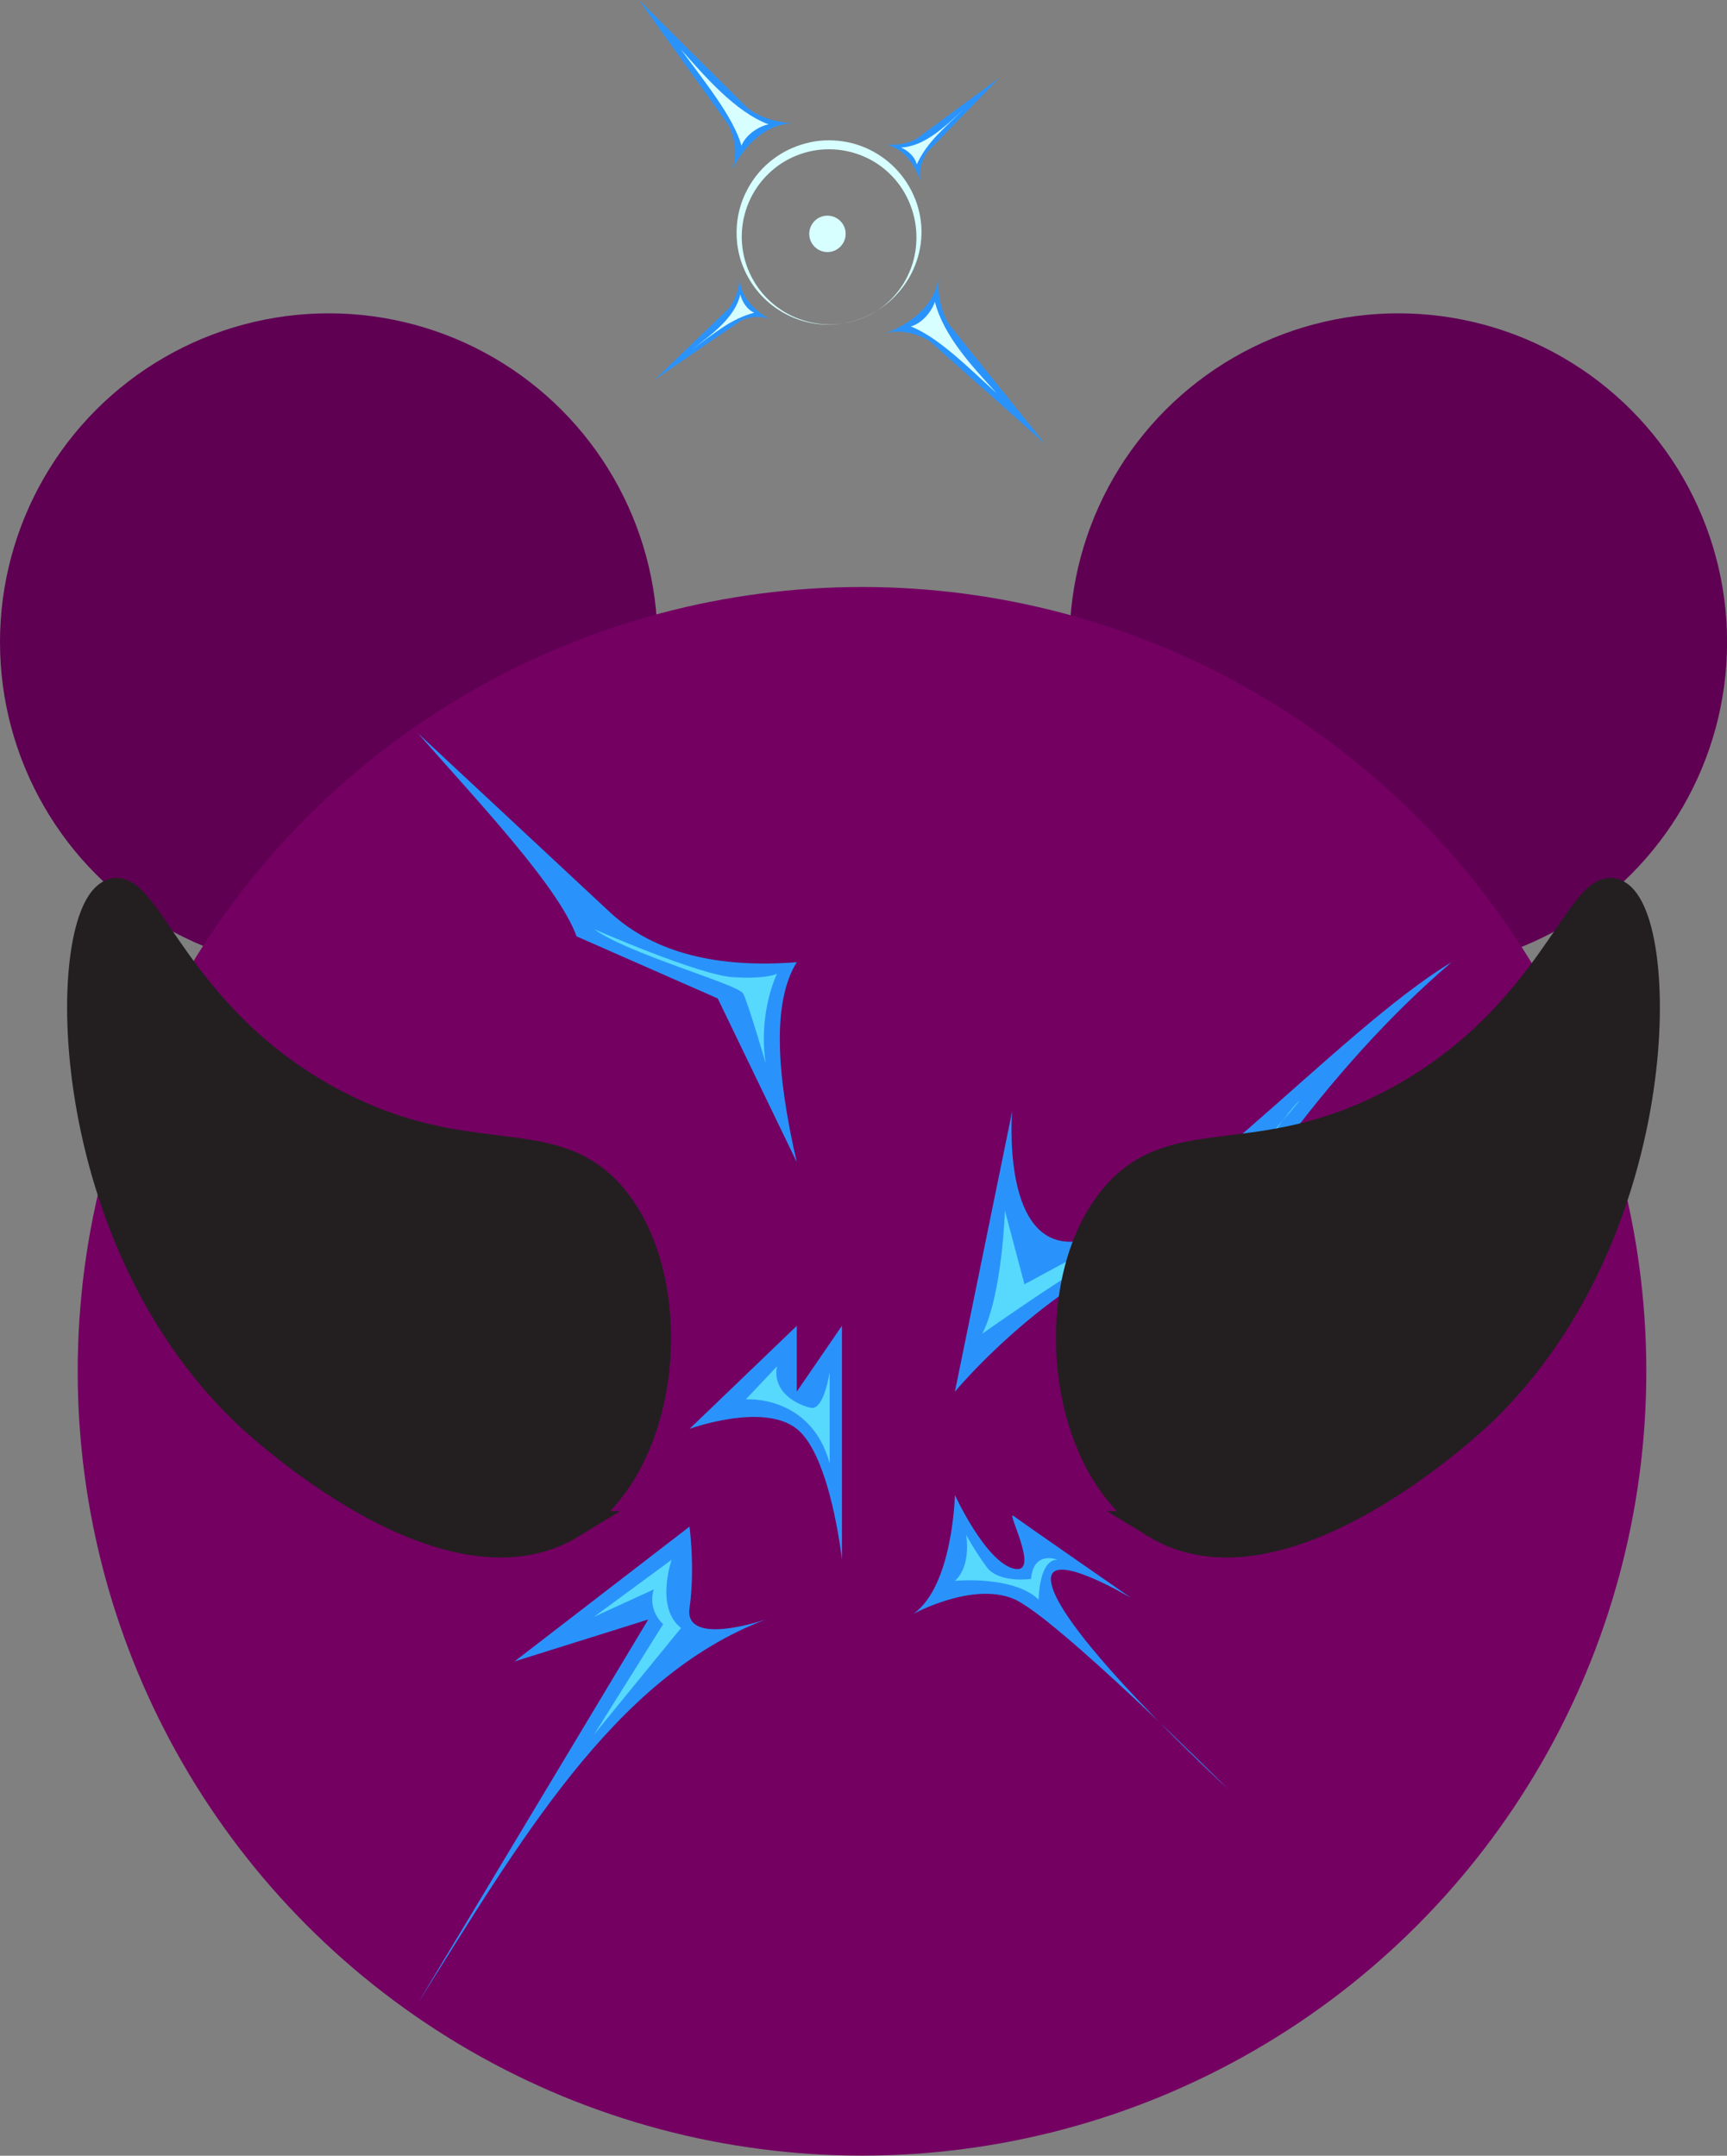 <?xml version="1.0" encoding="UTF-8"?>
<svg id="Layer_1" data-name="Layer 1" xmlns="http://www.w3.org/2000/svg" viewBox="0 0 191.15 238.6">
  <rect x="0" y="0" width="191.15" height="238.6" fill="#808080" stroke="none"/>
  <defs>
    <style>
      .cls-1 {
        fill: #5f0053;
      }

      .cls-1, .cls-2, .cls-3, .cls-4, .cls-5 {
        stroke-width: 0px;
      }

      .cls-2 {
        fill: #740062;
      }

      .cls-3 {
        fill: #57d9fd;
      }

      .cls-6 {
        fill: #231f20;
        stroke: #231f20;
        stroke-miterlimit: 10;
        stroke-width: 3px;
      }

      .cls-4 {
        fill: #2a93fb;
      }

      .cls-5 {
        fill: #d7ffff;
      }
    </style>
  </defs>
  <circle class="cls-1" cx="36.39" cy="71.07" r="36.39"/>
  <circle class="cls-1" cx="154.77" cy="71.07" r="36.39"/>
  <circle class="cls-2" cx="95.41" cy="151.78" r="86.81"/>
  <g>
    <path class="cls-4" d="M88.19,128.63l-8.75-18.12-15.62-6.87c-2.01-5.46-10.32-14.26-17.58-22.5l21.45,20c4.8,4.32,11.68,6.05,20.5,5.36-2.69,4.31-2.31,12.12,0,22.14Z"/>
    <path class="cls-4" d="M88.19,146.75l-11.87,11.4s8.12-2.97,11.87,0c3.75,2.97,5,14.48,5,14.48v-25.89l-5,7.29v-7.29Z"/>
    <path class="cls-4" d="M76.32,168.97l-19.37,14.92,14.8-4.64-25.51,42.49c11.1-17.55,21.67-36.15,38.52-42.49,0,0-9.06,3.12-8.44-1.25.62-4.37,0-9.03,0-9.03Z"/>
    <path class="cls-4" d="M131.62,135.7c2.81.2-6.9,18.34-6.9,18.34,10.65-19.26,22.32-35.92,35.96-47.55-12.75,7.62-32.97,31.05-42.3,30.95-7.56-.09-6.35-14.44-6.35-14.44l-6.34,31.04s9.78-11.85,22.48-16.6"/>
    <path class="cls-4" d="M105.69,165.5s-.21,10-4.58,13.12c0,0,6.46-3.54,11.04-1.67,4.58,1.87,23.75,21.04,23.75,21.04,0,0-19.34-17.82-19.58-23.13-.16-3.42,8.91,2.03,8.91,2.03,0,0-12.24-8.49-13.07-9.11-.83-.62,3.12,6.67,0,5.83-3.12-.83-6.46-8.12-6.46-8.12Z"/>
    <path class="cls-3" d="M84.75,117.69s-1.95-6.72-2.5-7.73c-.55-1.02-12.69-4.35-16.48-7.11,0,0,11.56,5.08,15.39,5.31,3.83.23,4.84-.39,4.84-.39,0,0-2.12,4.3-1.25,9.92Z"/>
    <path class="cls-3" d="M111.23,134.02s-.31,9.3-2.5,13.59c0,0,16.33-11.59,21.53-13.05,5.21-1.46,2.92,3.12,2.92,3.12,0,0,8.12-13.64,10.73-15.94,0,0-7.29,9.06-10.73,10.31-3.44,1.25-16.35,8.23-19.79,10.1l-2.16-8.15Z"/>
    <path class="cls-3" d="M86,151.23l-3.44,3.65s7.19-.52,9.27,7.08v-10.1s-.62,4.27-2.08,3.96c-1.46-.31-4.29-1.68-3.75-4.58Z"/>
    <path class="cls-3" d="M65.77,178.94l8.57-6.3s-1.86,5.29,1.04,7.55l-9.61,11.77,7.63-12.19s-1.76-1.51-1.04-3.85l-6.59,3.02Z"/>
    <path class="cls-3" d="M106.94,169.87s.62,3.44-1.25,5.1c0,0,6.46-.62,9.27,2.08,0,0,.02-4.44,2.08-4.42,0,0-2.66-1.06-2.92,2.13,0,0-3.54.52-4.9-1.3-1.35-1.82-2.29-3.59-2.29-3.59Z"/>
  </g>
  <path class="cls-6" d="M127.84,168.76c13.96,8.53,35.02-11.25,36.23-12.41,21.2-20.36,20.41-55.55,14.68-57.59-3.94-1.4-7.06,13.92-24.4,23.16-15.12,8.06-24.3,2.55-31.05,10.52-7.9,9.33-6.23,29.75,4.54,36.32Z"/>
  <path class="cls-6" d="M63.31,168.76c-13.96,8.53-35.02-11.25-36.23-12.41-21.2-20.36-20.41-55.55-14.68-57.59,3.94-1.4,7.06,13.92,24.4,23.16,15.12,8.06,24.3,2.55,31.05,10.52,7.9,9.33,6.23,29.75-4.54,36.32Z"/>
  <g>
    <path class="cls-5" d="M93.6,25.88c0,1.11-.9,2.02-2.01,2.02s-2.02-.9-2.02-2.01.9-2.02,2.01-2.02,2.02.9,2.02,2.01Z"/>
    <g>
      <path class="cls-4" d="M84.12,13.33c-.32.04-.67.14-.99.3-.42.21-.81.51-1.05.87-.21.31-.31.66-.24,1.03L70.72,0l13.4,13.33Z"/>
      <path class="cls-4" d="M80.67,13.9s1.32,2.47.34,4.97c0,0,2.18-5.03,6.68-5.24,0,0-2.8-.03-4.95-1.66l-2.08,1.93Z"/>
      <path class="cls-5" d="M85.07,13.76c-.88.16-2.45,1-3,2.36-.93-3.23-4.11-7.1-6.7-10.65,2.64,2.98,6.03,6.93,9.71,8.3Z"/>
    </g>
    <g>
      <path class="cls-4" d="M103.82,34.38c-.07.32-.21.65-.41.95-.25.4-.59.75-.98.95-.33.17-.68.23-1.05.13l14.27,12.69-11.84-14.72Z"/>
      <path class="cls-4" d="M102.88,37.75s-2.32-1.57-4.91-.86c0,0,5.24-1.64,5.91-6.1,0,0-.27,2.79,1.14,5.09l-2.14,1.87Z"/>
      <path class="cls-5" d="M103.48,33.39c-.26.86-1.25,2.33-2.66,2.74,3.11,1.26,6.22,4.43,9.48,7.38-2.69-2.94-5.86-6.32-6.83-10.12Z"/>
    </g>
    <g>
      <path class="cls-4" d="M100.39,16.13c.21.06.43.16.63.3.26.18.49.42.61.68.11.22.14.47.05.71l8.93-9.2-10.22,7.51Z"/>
      <path class="cls-4" d="M102.62,16.86s-1.12,1.51-.72,3.27c0,0-.94-3.56-3.92-4.14,0,0,1.86.26,3.45-.61l1.19,1.49Z"/>
      <path class="cls-5" d="M99.71,16.33c.57.2,1.53.91,1.76,1.86,1.15-2.48,2.93-3.89,5.23-6.14-2.02,1.89-4.33,4.16-6.99,4.28Z"/>
    </g>
    <g>
      <path class="cls-4" d="M81.63,33.2c.02.22.09.45.19.67.13.29.33.55.57.72.2.14.44.21.69.17l-10.58,7.24,9.14-8.8Z"/>
      <path class="cls-4" d="M81.96,35.51s1.68-.85,3.34-.16c0,0-3.35-1.53-3.42-4.56,0,0-.06,1.88-1.19,3.3l1.26,1.43Z"/>
      <path class="cls-5" d="M81.94,32.56c.1.6.64,1.66,1.54,2.05-2.64.71-4.33,2.23-6.94,4.11,2.2-1.67,4.83-3.56,5.41-6.16Z"/>
    </g>
    <path class="cls-5" d="M101.29,22.01c.25.63.43,1.28.55,1.94.12.66.17,1.34.15,2.01-.04,1.34-.35,2.66-.9,3.86-.27.6-.6,1.18-.98,1.71-.38.54-.81,1.03-1.28,1.49-.47.46-.98.86-1.53,1.22-.55.36-1.12.66-1.72.91-1.2.5-2.5.77-3.8.78-1.3.01-2.61-.23-3.83-.72-.61-.24-1.19-.54-1.75-.9-.55-.35-1.07-.76-1.55-1.22-.95-.91-1.72-2.01-2.26-3.23-.54-1.21-.84-2.54-.86-3.88-.03-1.34.2-2.69.7-3.95.5-1.25,1.24-2.42,2.18-3.39.95-.97,2.09-1.76,3.35-2.29.63-.26,1.28-.47,1.95-.61.67-.14,1.35-.21,2.03-.21.68,0,1.37.07,2.04.2.67.13,1.32.34,1.95.6,1.26.53,2.4,1.31,3.35,2.28.95.97,1.7,2.13,2.2,3.39ZM100.6,22.3c-.5-1.15-1.22-2.2-2.12-3.06-.89-.87-1.95-1.56-3.11-2.02-1.15-.46-2.39-.7-3.62-.7-1.24,0-2.47.24-3.62.71-2.31.92-4.22,2.79-5.22,5.09-.5,1.15-.78,2.4-.81,3.67-.03,1.26.2,2.54.66,3.73.47,1.19,1.16,2.29,2.06,3.22.9.92,1.98,1.68,3.17,2.18,1.19.51,2.49.78,3.79.79.65,0,1.3-.06,1.94-.18.64-.13,1.26-.32,1.87-.57.6-.25,1.18-.56,1.71-.93.54-.37,1.03-.79,1.48-1.26.45-.47.84-.98,1.19-1.53.34-.55.62-1.13.85-1.73.45-1.2.65-2.48.61-3.75-.02-.63-.1-1.26-.24-1.87-.14-.61-.33-1.21-.59-1.79Z"/>
  </g>
</svg>